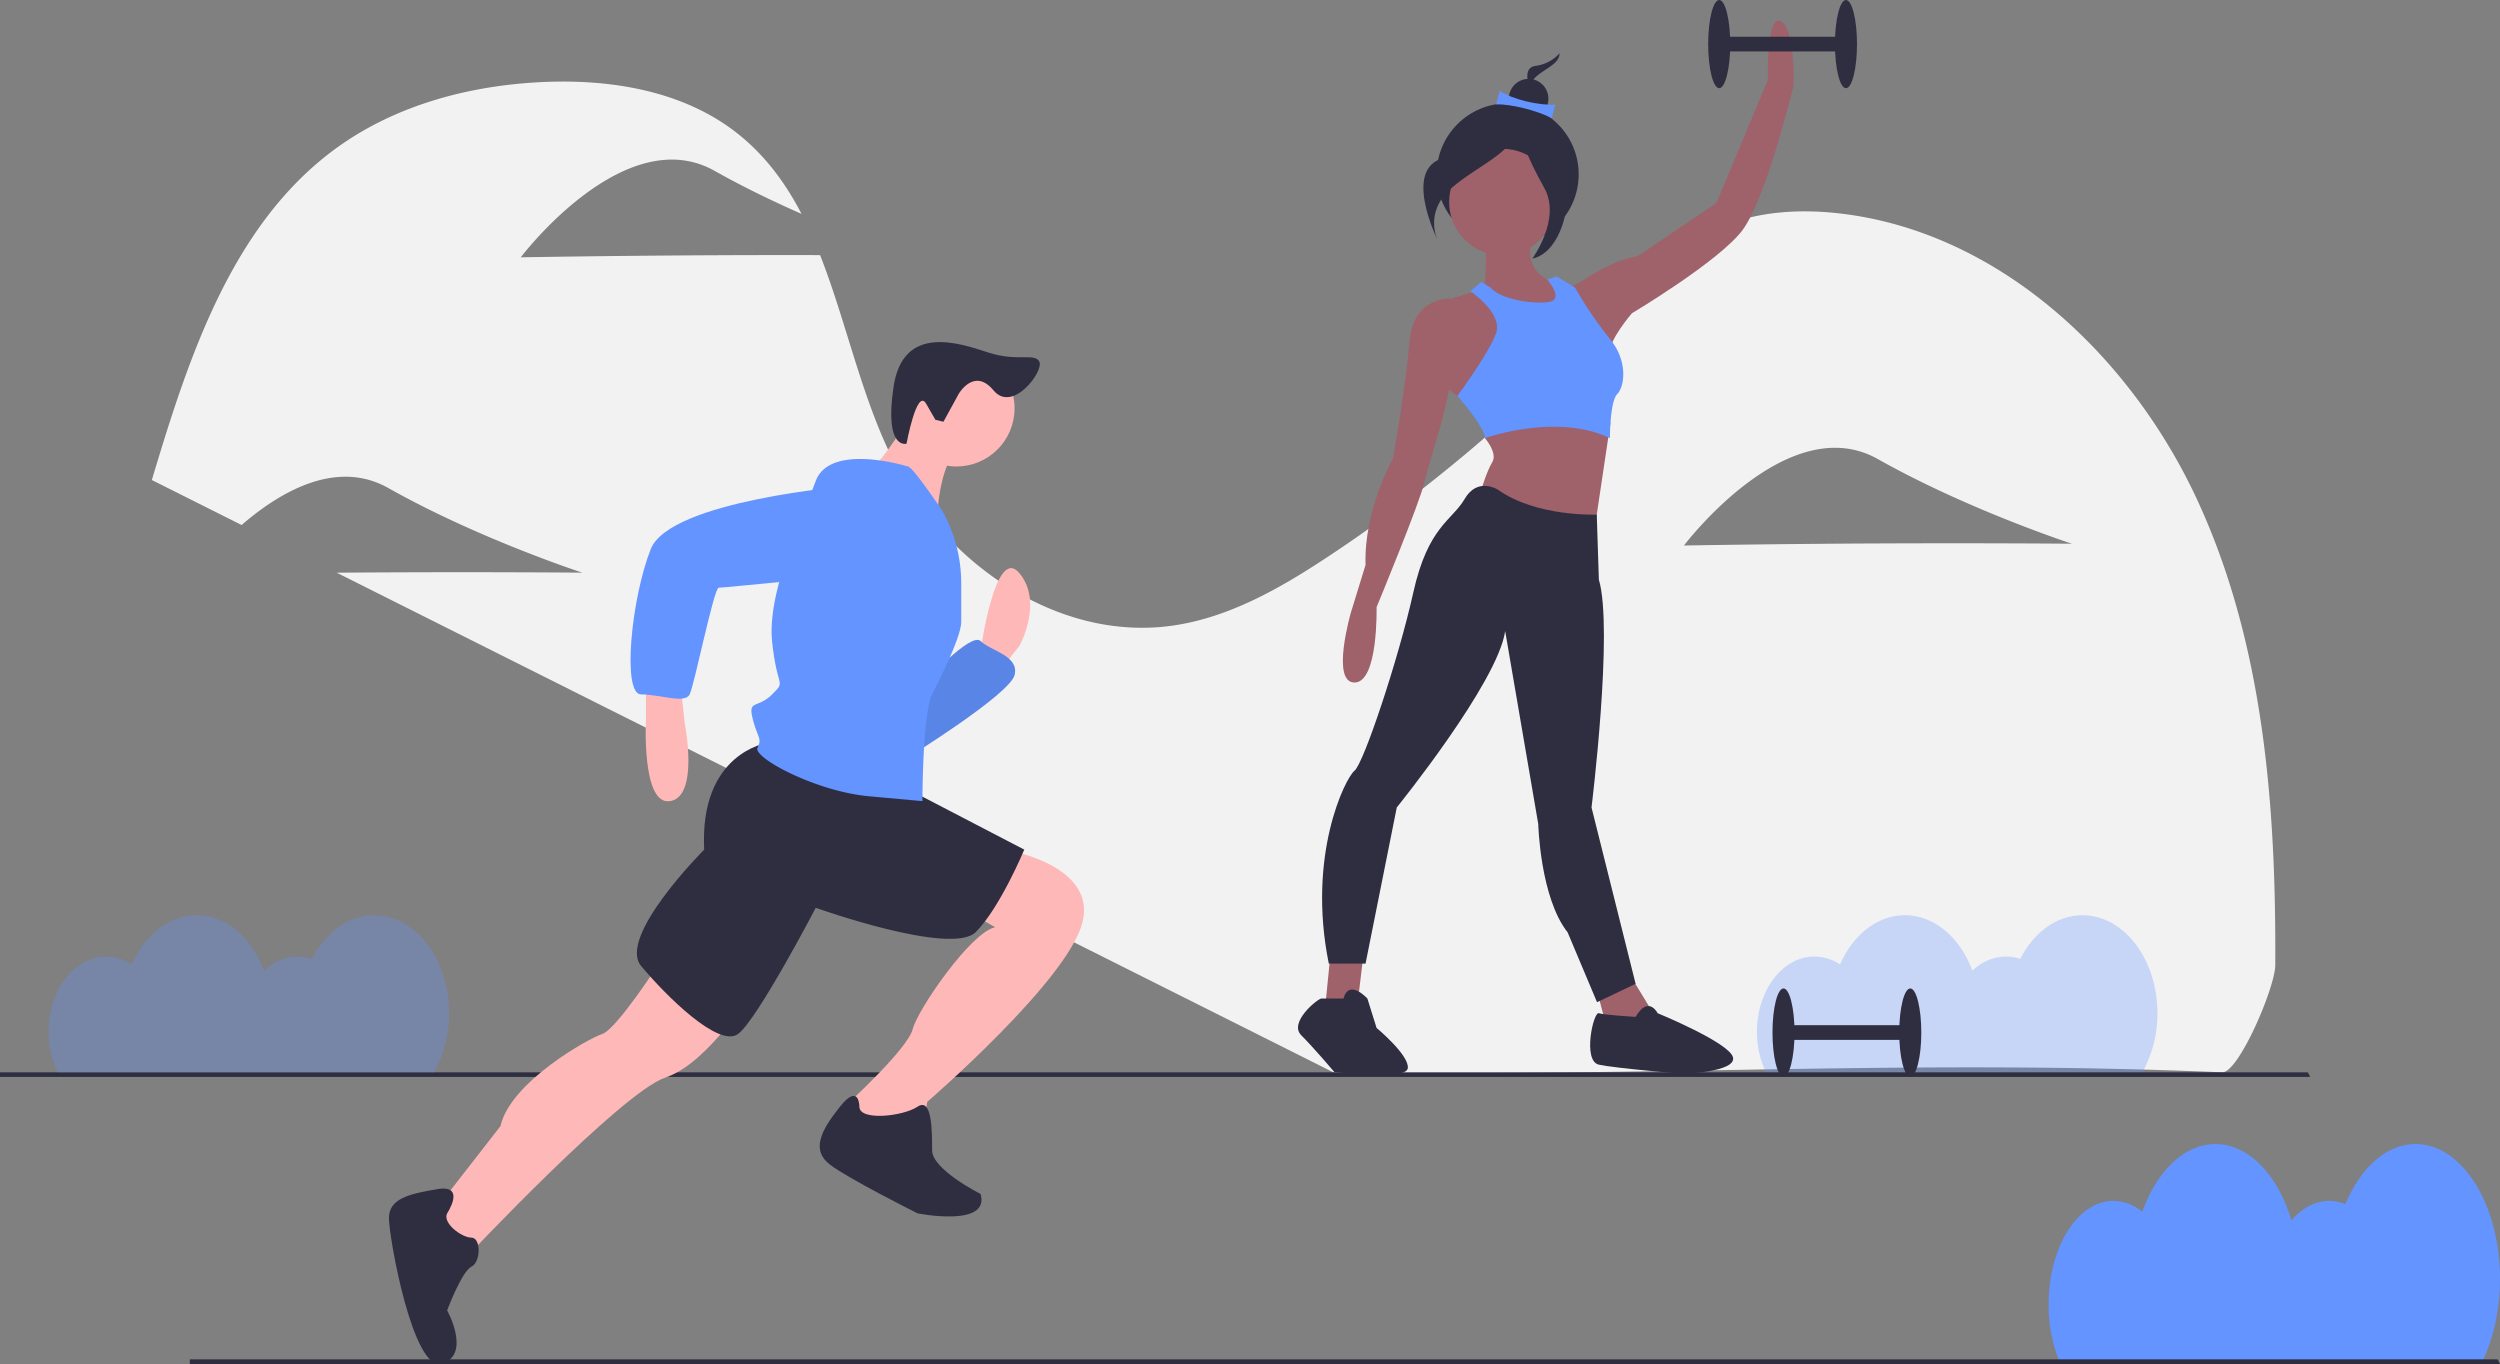 <svg xmlns="http://www.w3.org/2000/svg" data-name="Layer 1" width="1080" height="589.339" viewBox="0 0 1080 589.339" xmlns:xlink="http://www.w3.org/1999/xlink"><rect x="0" y="0" width="1080" height="589.339" fill="#808080" stroke="none"/><title>working_out</title><path d="M1140,707.811c0-32.167-16.322-58.243-36.457-58.243-12.655,0-23.8,10.305-30.337,25.946a18.287,18.287,0,0,0-6.967-1.398c-6.094,0-11.729,3.123-16.324,8.408-5.892-19.501-18.387-32.955-32.85-32.955-13.522,0-25.316,11.771-31.61,29.24a19.915,19.915,0,0,0-12.477-4.692C957.526,674.115,945,694.127,945,718.813a65.145,65.145,0,0,0,4.408,24.068h183.24C1137.261,733.125,1140,720.98,1140,707.811Z" transform="translate(-60 -155.331)" fill="#6394ff"/><path d="M1009.299,371.482c-28.71-62.107-84.896-115.09-152.771-123.726-17.946-2.283-36.684-1.367-53.335,5.706-21.857,9.285-37.965,28.025-54.246,45.313A654.108,654.108,0,0,1,633.987,395.622c-20.687,13.696-42.876,26.475-67.437,29.979-49.245,7.026-97.956-26.556-120.414-70.942-14.029-27.727-20.512-60.28-31.854-89.119-13.061-.025-28.623-.02-45.365.057-46.277.213-83.944.897-83.944.897s44.774-59.307,83.776-37.334c12.464,7.022,25.519,13.288,37.516,18.567-6.816-13.111-15.413-24.907-27.24-34.392-23.321-18.702-54.907-23.948-84.769-22.555-31.357,1.463-63.002,9.858-88.482,28.192-45.391,32.662-64.135,90.153-80.178,143.723l38.778,19.44c16.633-14.38,40.956-28.605,63.375-15.975,39.003,21.973,83.807,36.562,83.807,36.562s-37.362-.338-83.639-.125c-7.772.036-15.292.085-22.441.142L636,618.567c142,2,249.068-5.679,384,0,7.037.296,22.866-36.592,22.918-46.3C1043.29,503.846,1038.009,433.589,1009.299,371.482Zm-137.882,18.615c-46.277.213-83.944.897-83.944.897s44.774-59.307,83.776-37.334,83.807,36.562,83.807,36.562S917.694,389.884,871.417,390.097Z" transform="translate(-60 -155.331)" fill="#f2f2f2"/><path d="M992,593.067c0-23.388-14.481-42.349-32.343-42.349-11.227,0-21.115,7.493-26.915,18.865a19.362,19.362,0,0,0-6.181-1.016,21.059,21.059,0,0,0-14.483,6.113c-5.228-14.179-16.313-23.962-29.144-23.962-11.997,0-22.46,8.558-28.043,21.26a20.107,20.107,0,0,0-11.07-3.412c-13.709,0-24.822,14.551-24.822,32.5a39.928,39.928,0,0,0,3.911,17.5H985.477A51.201,51.201,0,0,0,992,593.067Z" transform="translate(-60 -155.331)" fill="#6394ff" opacity="0.3"/><polygon points="1080 589.237 82 589.237 82 587.237 1079 587.237 1080 589.237" fill="#2f2e41"/><polygon points="998 465.237 0 465.237 0 463.237 997 463.237 998 465.237" fill="#2f2e41"/><path d="M483.63,436.467s6.285-46.093,16.761-33.523,0,31.427,0,31.427l-8.381,10.476-8.381-6.285Z" transform="translate(-60 -155.331)" fill="#ffb8b8"/><path d="M458.488,451.133s20.952-23.047,25.142-18.856,16.761,6.285,14.666,14.666-46.093,35.618-46.093,35.618Z" transform="translate(-60 -155.331)" fill="#6394ff"/><path d="M458.488,451.133s20.952-23.047,25.142-18.856,16.761,6.285,14.666,14.666-46.093,35.618-46.093,35.618Z" transform="translate(-60 -155.331)" opacity="0.1"/><path d="M339.064,449.038v16.761s-2.095,37.713,10.476,35.618,6.285-33.523,6.285-33.523l-2.095-18.856Z" transform="translate(-60 -155.331)" fill="#ffb8b8"/><path d="M345.349,570.557s-18.856,29.332-25.142,31.427-39.808,20.952-43.998,39.808l-29.332,37.713,14.666,18.856s67.045-71.235,85.902-77.521,37.713-37.713,37.713-37.713Z" transform="translate(-60 -155.331)" fill="#ffb8b8"/><path d="M494.105,522.369s39.808,6.285,33.523,31.427S460.583,631.317,460.583,631.317l-2.095,12.571L435.441,648.078l-10.476-10.476,2.095-6.285s25.142-23.047,27.237-31.427,25.142-41.903,35.618-43.998L475.249,547.511Z" transform="translate(-60 -155.331)" fill="#ffb8b8"/><path d="M253.162,679.506s8.381-12.571-4.19-10.476-20.952,4.19-20.952,12.571,10.476,67.045,23.047,62.855,2.095-23.047,2.095-23.047,6.285-16.761,10.476-18.856,4.19-12.571,0-12.571S251.067,683.696,253.162,679.506Z" transform="translate(-60 -155.331)" fill="#2f2e41"/><path d="M431.251,633.412s0-10.476-8.381,0-12.571,18.856-4.19,25.142,37.713,20.952,37.713,20.952,31.427,6.285,27.237-8.381c0,0-20.952-10.476-20.952-18.856s0-23.047-6.285-18.856S431.251,639.698,431.251,633.412Z" transform="translate(-60 -155.331)" fill="#2f2e41"/><path d="M391.443,476.275s-29.332,4.19-27.237,46.093c0,0-37.713,37.713-27.237,50.284s33.523,35.618,41.903,29.332,33.523-54.474,33.523-54.474,58.664,20.952,69.14,10.476,20.952-35.618,20.952-35.618l-52.379-27.237Z" transform="translate(-60 -155.331)" fill="#2f2e41"/><circle cx="413.154" cy="176.379" r="25.142" fill="#ffb8b8"/><path d="M454.297,333.804s-14.666,23.047-18.856,25.142,29.332,23.047,29.332,23.047,0-27.237,10.476-33.523Z" transform="translate(-60 -155.331)" fill="#ffb8b8"/><path d="M452.202,356.851s-33.523-10.476-39.808,6.285-20.952,48.189-18.856,69.14,6.285,16.761,0,23.047-10.476,2.095-8.381,10.476,4.19,8.381,2.095,12.571S412.394,497.227,435.441,499.322l23.047,2.095s0-37.713,4.19-46.093,12.571-25.142,12.571-31.427V407.265a63.607,63.607,0,0,0-8.381-31.558h0S454.297,356.851,452.202,356.851Z" transform="translate(-60 -155.331)" fill="#6394ff"/><path d="M427.06,365.232s-77.521,6.285-85.902,27.237-12.571,62.855-4.19,62.855,18.856,4.19,20.952,0,10.476-46.093,12.571-46.093,64.95-6.285,64.95-6.285S462.678,369.422,427.06,365.232Z" transform="translate(-60 -155.331)" fill="#6394ff"/><path d="M474.164,325.476s6.672-11.595,15.012-1.524S511.083,315.516,509,311.567s-9.438.178-22.042-3.943-36.885-12.514-40.951,14.867,5.618,24.511,5.618,24.511,4.439-24.263,8.451-17.294l4.012,6.969,3.48.857Z" transform="translate(-60 -155.331)" fill="#2f2e41"/><circle cx="651.309" cy="75.314" r="30.674" fill="#2f2e41"/><path d="M701.504,253.349s1.587,28.572-1.587,28.572S719.758,295.413,719.758,295.413l14.286-7.937v-9.524s-19.048-2.381-11.111-23.016S701.504,253.349,701.504,253.349Z" transform="translate(-60 -155.331)" fill="#9f616a"/><polygon points="574.835 411.517 572.454 435.327 580.391 437.708 586.74 431.359 589.121 411.517 574.835 411.517" fill="#9f616a"/><polygon points="689.124 425.01 693.092 440.089 704.203 447.232 716.109 440.883 702.616 418.66 689.124 425.01" fill="#9f616a"/><circle cx="649.043" cy="87.304" r="23.016" fill="#9f616a"/><path d="M695.154,328.747l-5.556-2.381s-9.524-5.556-10.318-16.667,7.937-25.397,7.937-25.397l12.699-3.968,14.92,12.143.16,19.603Z" transform="translate(-60 -155.331)" fill="#9f616a"/><path d="M689.599,285.889l-3.175-1.587s-15.873-.794-17.461,18.254-7.143,50.795-7.143,50.795-12.699,22.223-11.905,46.033l-6.349,20.635s-8.73,30.159,1.587,30.159,9.524-32.54,9.524-32.54,19.048-46.033,20.635-53.969,15.08-45.239,11.111-55.557S689.599,285.889,689.599,285.889Z" transform="translate(-60 -155.331)" fill="#9f616a"/><path d="M701.504,335.89v8.73s5.556,6.349,3.175,10.318-4.762,11.905-4.762,11.905L711.028,384.304l37.302,3.175,7.418-49.699Z" transform="translate(-60 -155.331)" fill="#9f616a"/><path d="M736.425,280.333l6.349-3.175s13.492-9.524,24.604-11.111l34.128-23.016,22.223-53.176s-.794-28.572,5.556-25.397S834.84,192.236,834.84,192.236s-11.905,49.207-22.223,62.7-47.62,35.715-47.62,35.715-10.318,11.905-9.524,17.461S736.425,280.333,736.425,280.333Z" transform="translate(-60 -155.331)" fill="#9f616a"/><path d="M707.059,366.843s-8.73-5.556-14.286,3.968-15.873,11.905-22.223,40.477S649.121,485.1,645.153,488.275s-20.635,36.509-11.111,83.335h15.873L663.408,504.148s43.652-53.969,46.826-76.192L724.52,511.291s.794,31.747,12.699,46.826l12.699,30.159,16.667-7.937-19.048-76.192s9.524-76.986,3.175-98.415l-.912-28.094S723.726,378.748,707.059,366.843Z" transform="translate(-60 -155.331)" fill="#2f2e41"/><path d="M640.391,586.69h-9.524c-1.587,0-14.286,10.318-8.73,15.873s14.286,15.873,14.286,15.873,30.953,3.937,31.747-1.619-13.492-17.429-13.492-17.429l-3.968-12.699S642.772,577.959,640.391,586.69Z" transform="translate(-60 -155.331)" fill="#2f2e41"/><path d="M766.584,594.626s-13.492-.794-15.873-1.587-7.143,20.635,0,22.223S787.22,619.23,787.22,619.23s23.016-.794,21.429-7.143-32.54-19.048-32.54-19.048S772.14,585.102,766.584,594.626Z" transform="translate(-60 -155.331)" fill="#2f2e41"/><path d="M703.885,279.54l-3.968-2.381-4.762,3.968s14.286,9.524,11.111,18.254-16.667,26.985-16.667,26.985,11.905,13.492,11.905,18.254c0,0,30.953-11.111,53.969,0,0,0,0-15.873,3.175-19.048s4.762-14.286-3.175-23.81a174.007,174.007,0,0,1-15.08-22.223l-7.937-4.762-4.088,1.297s8.056,9.021.12,9.815S707.853,284.302,703.885,279.54Z" transform="translate(-60 -155.331)" fill="#6394ff"/><path d="M733.728,178.347a16.767,16.767,0,0,1-10.4,5.448c-6.933.99-1.486,11.886-1.486,11.886s-1.981-3.962,1.981-7.429S733.728,182.804,733.728,178.347Z" transform="translate(-60 -155.331)" fill="#2f2e41"/><circle cx="660.36" cy="42.628" r="8.549" fill="#2f2e41"/><path d="M730.34,206.376c-6.604-3.45-17.965-6.163-24.002-5.969l1.527-5.838c5.344,3.631,16.645,6.394,24.002,5.969Z" transform="translate(-60 -155.331)" fill="#6394ff"/><path d="M716.696,206.89s-10.407,13.38-31.221,16.354-4.46,35.681-4.46,35.681-5.947-11.894,5.947-22.3S716.696,220.27,716.696,206.89Z" transform="translate(-60 -155.331)" fill="#2f2e41"/><path d="M717.49,206.096s5.947,20.814,14.867,23.787,4.46,34.194-10.407,37.167c0,0,12.637-17.097,5.203-30.477S715.26,212.786,717.49,206.096Z" transform="translate(-60 -155.331)" fill="#2f2e41"/><rect x="742.696" y="15.873" width="54.763" height="6.349" fill="#2f2e41"/><ellipse cx="797.46" cy="19.048" rx="4.762" ry="19.048" fill="#2f2e41"/><ellipse cx="742.696" cy="19.048" rx="4.762" ry="19.048" fill="#2f2e41"/><rect x="770.475" y="442.882" width="54.763" height="6.349" fill="#2f2e41"/><ellipse cx="825.238" cy="446.057" rx="4.762" ry="19.048" fill="#2f2e41"/><ellipse cx="770.475" cy="446.057" rx="4.762" ry="19.048" fill="#2f2e41"/><path d="M254,593.067c0-23.388-14.481-42.349-32.343-42.349-11.227,0-21.115,7.493-26.915,18.865a19.362,19.362,0,0,0-6.181-1.016,21.059,21.059,0,0,0-14.483,6.113c-5.228-14.179-16.313-23.962-29.144-23.962-11.997,0-22.46,8.558-28.043,21.26a20.107,20.107,0,0,0-11.07-3.412c-13.709,0-24.822,14.551-24.822,32.5a39.928,39.928,0,0,0,3.911,17.5H247.477A51.201,51.201,0,0,0,254,593.067Z" transform="translate(-60 -155.331)" fill="#6394ff" opacity="0.3"/></svg>